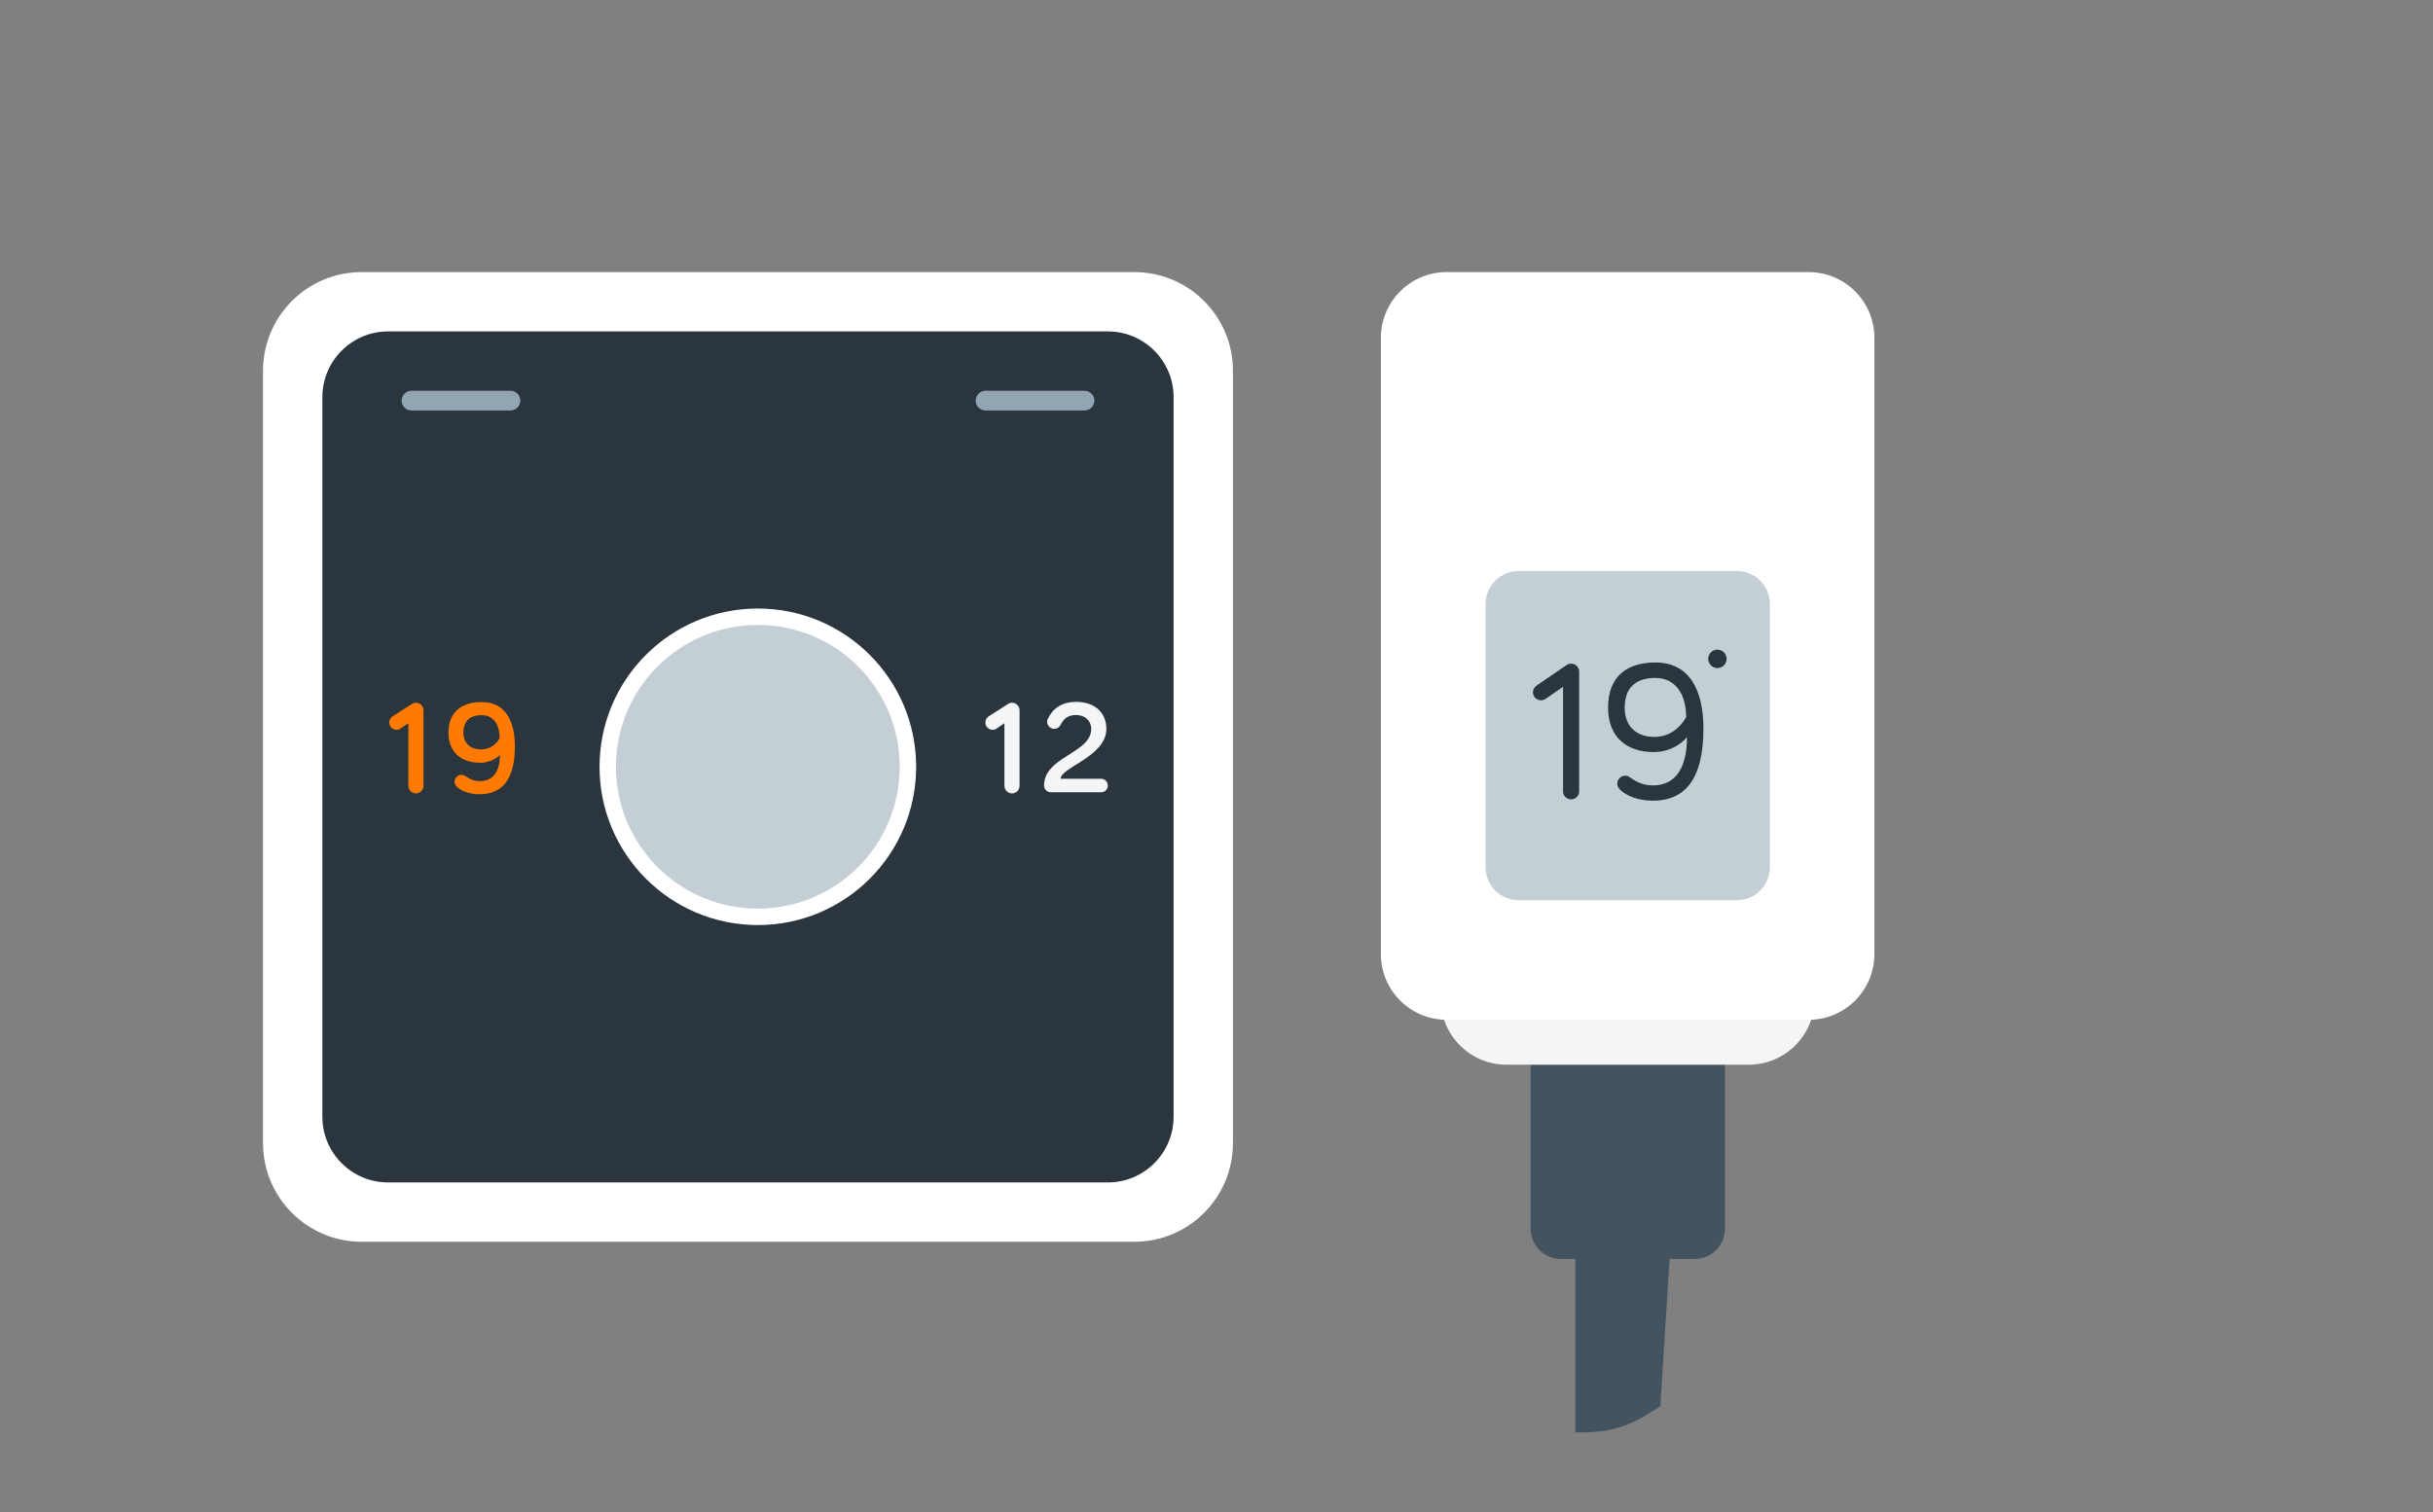 <svg width="148" height="92" viewBox="0 0 148 92" fill="none" xmlns="http://www.w3.org/2000/svg">
<rect x="0" y="0" width="148" height="92" fill="#808080" stroke="none"/>
<g id="smartheating">
<g id="smartheating_2">
<g id="icon">
<g id="Thermostat">
<path id="Vector" d="M69 16.555H22C18.686 16.555 16 19.241 16 22.555V69.555C16 72.869 18.686 75.555 22 75.555H69C72.314 75.555 75 72.869 75 69.555V22.555C75 19.241 72.314 16.555 69 16.555Z" fill="white"/>
<path id="Vector_2" d="M67.39 20.165H23.61C21.401 20.165 19.61 21.956 19.61 24.165V67.945C19.61 70.154 21.401 71.945 23.61 71.945H67.39C69.599 71.945 71.39 70.154 71.39 67.945V24.165C71.39 21.956 69.599 20.165 67.39 20.165Z" fill="#2A353D"/>
<path id="Vector_3" d="M24.84 44.005L24.38 44.315C24.31 44.375 24.22 44.405 24.12 44.405C23.88 44.405 23.68 44.205 23.68 43.965C23.68 43.805 23.76 43.665 23.87 43.595L25.02 42.855C25.11 42.795 25.18 42.755 25.3 42.755C25.55 42.755 25.76 42.965 25.76 43.215V47.815C25.76 48.065 25.55 48.275 25.3 48.275C25.05 48.275 24.84 48.065 24.84 47.815V44.005ZM29.18 46.405C28.06 46.405 27.28 45.765 27.28 44.585C27.28 43.275 28.13 42.715 29.3 42.715C30.72 42.715 31.32 43.835 31.32 45.405C31.32 47.465 30.52 48.325 29.18 48.325C28.5 48.325 28.01 48.095 27.79 47.865C27.68 47.755 27.65 47.655 27.65 47.565C27.65 47.345 27.84 47.145 28.07 47.145C28.13 47.145 28.21 47.145 28.33 47.235C28.55 47.385 28.79 47.525 29.19 47.525C29.99 47.525 30.41 46.945 30.41 45.935C30.15 46.195 29.71 46.415 29.19 46.415L29.18 46.405ZM29.3 43.515C28.65 43.515 28.19 43.805 28.19 44.575C28.19 45.265 28.66 45.595 29.25 45.595C29.79 45.595 30.17 45.315 30.39 44.925C30.39 44.045 30 43.515 29.3 43.515Z" fill="#FF7A00"/>
<path id="Vector_4" d="M61.1 44.005L60.64 44.315C60.57 44.375 60.48 44.405 60.38 44.405C60.14 44.405 59.94 44.205 59.94 43.965C59.94 43.805 60.02 43.665 60.13 43.595L61.28 42.855C61.37 42.795 61.44 42.755 61.56 42.755C61.81 42.755 62.02 42.965 62.02 43.215V47.815C62.02 48.065 61.81 48.275 61.56 48.275C61.31 48.275 61.1 48.065 61.1 47.815V44.005ZM63.75 43.725C64.01 43.145 64.57 42.705 65.45 42.705C66.61 42.705 67.3 43.365 67.3 44.345C67.3 46.035 64.52 46.685 64.52 47.385H66.98C67.2 47.385 67.39 47.565 67.39 47.795C67.39 48.025 67.21 48.205 66.98 48.205H63.92C63.7 48.205 63.51 48.025 63.51 47.795C63.51 46.025 66.38 45.845 66.38 44.345C66.38 43.895 66.05 43.505 65.44 43.505C64.94 43.505 64.67 43.775 64.53 44.085C64.44 44.255 64.3 44.345 64.13 44.345C63.89 44.345 63.7 44.155 63.7 43.915C63.7 43.855 63.7 43.805 63.74 43.735L63.75 43.725Z" fill="#F3F5F7"/>
<path id="Vector_5" d="M31.05 23.775H25.03C24.699 23.775 24.43 24.044 24.43 24.375C24.43 24.706 24.699 24.975 25.03 24.975H31.05C31.381 24.975 31.65 24.706 31.65 24.375C31.65 24.044 31.381 23.775 31.05 23.775Z" fill="#91A5B3"/>
<path id="Vector_6" d="M65.97 23.775H59.95C59.619 23.775 59.35 24.044 59.35 24.375C59.35 24.706 59.619 24.975 59.95 24.975H65.97C66.301 24.975 66.57 24.706 66.57 24.375C66.57 24.044 66.301 23.775 65.97 23.775Z" fill="#91A5B3"/>
<path id="Vector_7" d="M46.1 55.785C51.142 55.785 55.23 51.697 55.23 46.655C55.23 41.613 51.142 37.525 46.1 37.525C41.058 37.525 36.97 41.613 36.97 46.655C36.97 51.697 41.058 55.785 46.1 55.785Z" fill="#C3CED5" stroke="white"/>
</g>
<g id="TRV">
<path id="Vector_8" d="M95.83 66.591H102.2L101 85.553C99.12 86.833 97.99 87.183 95.83 87.153V66.591Z" fill="#435460"/>
<path id="Vector_9" d="M93.1 64.781H104.93V74.762C104.93 75.782 104.1 76.602 103.09 76.602H94.95C93.93 76.602 93.11 75.782 93.11 74.762V64.781H93.1Z" fill="#435460"/>
<path id="Vector_10" d="M106.38 53.859H91.64C89.431 53.859 87.64 55.65 87.64 57.86V60.78C87.64 62.99 89.431 64.781 91.64 64.781H106.38C108.589 64.781 110.38 62.99 110.38 60.78V57.86C110.38 55.65 108.589 53.859 106.38 53.859Z" fill="#F3F5F7"/>
<path id="Vector_11" d="M110.02 16.555H88C85.791 16.555 84 18.346 84 20.555V58.05C84 60.259 85.791 62.05 88 62.05H110.02C112.229 62.05 114.02 60.259 114.02 58.05V20.555C114.02 18.346 112.229 16.555 110.02 16.555Z" fill="white"/>
<path id="Vector_12" d="M105.66 34.747H92.37C91.265 34.747 90.37 35.643 90.37 36.747V52.769C90.37 53.874 91.265 54.77 92.37 54.77H105.66C106.765 54.77 107.66 53.874 107.66 52.769V36.747C107.66 35.643 106.765 34.747 105.66 34.747Z" fill="#C3CED5"/>
<path id="Vector_13" d="M95.08 41.788L94.01 42.528C93.94 42.578 93.85 42.608 93.73 42.608C93.47 42.608 93.25 42.388 93.25 42.128C93.25 41.948 93.33 41.808 93.48 41.708L95.26 40.488C95.37 40.418 95.44 40.378 95.57 40.378C95.85 40.378 96.06 40.598 96.06 40.868V48.148C96.06 48.428 95.84 48.638 95.57 48.638C95.3 48.638 95.08 48.418 95.08 48.148V41.778V41.788ZM100.58 45.758C98.97 45.758 97.82 44.858 97.82 43.058C97.82 41.118 99.01 40.308 100.7 40.308C102.76 40.308 103.62 41.978 103.62 44.328C103.62 47.438 102.48 48.718 100.54 48.718C99.56 48.718 98.85 48.358 98.54 48.038C98.42 47.908 98.38 47.798 98.38 47.678C98.38 47.418 98.6 47.198 98.86 47.198C98.96 47.198 99.05 47.218 99.17 47.308C99.53 47.568 99.95 47.788 100.54 47.788C102.03 47.788 102.62 46.568 102.62 44.848C102.27 45.288 101.54 45.758 100.59 45.758H100.58ZM100.7 41.248C99.62 41.248 98.83 41.738 98.83 43.058C98.83 44.268 99.63 44.838 100.63 44.838C101.55 44.838 102.19 44.298 102.57 43.638C102.57 42.218 101.9 41.248 100.7 41.248Z" fill="#2A353D"/>
<path id="Vector_14" d="M104.47 40.648C104.779 40.648 105.03 40.397 105.03 40.088C105.03 39.778 104.779 39.528 104.47 39.528C104.161 39.528 103.91 39.778 103.91 40.088C103.91 40.397 104.161 40.648 104.47 40.648Z" fill="#2A353D"/>
</g>
</g>
</g>
</g>
</svg>
